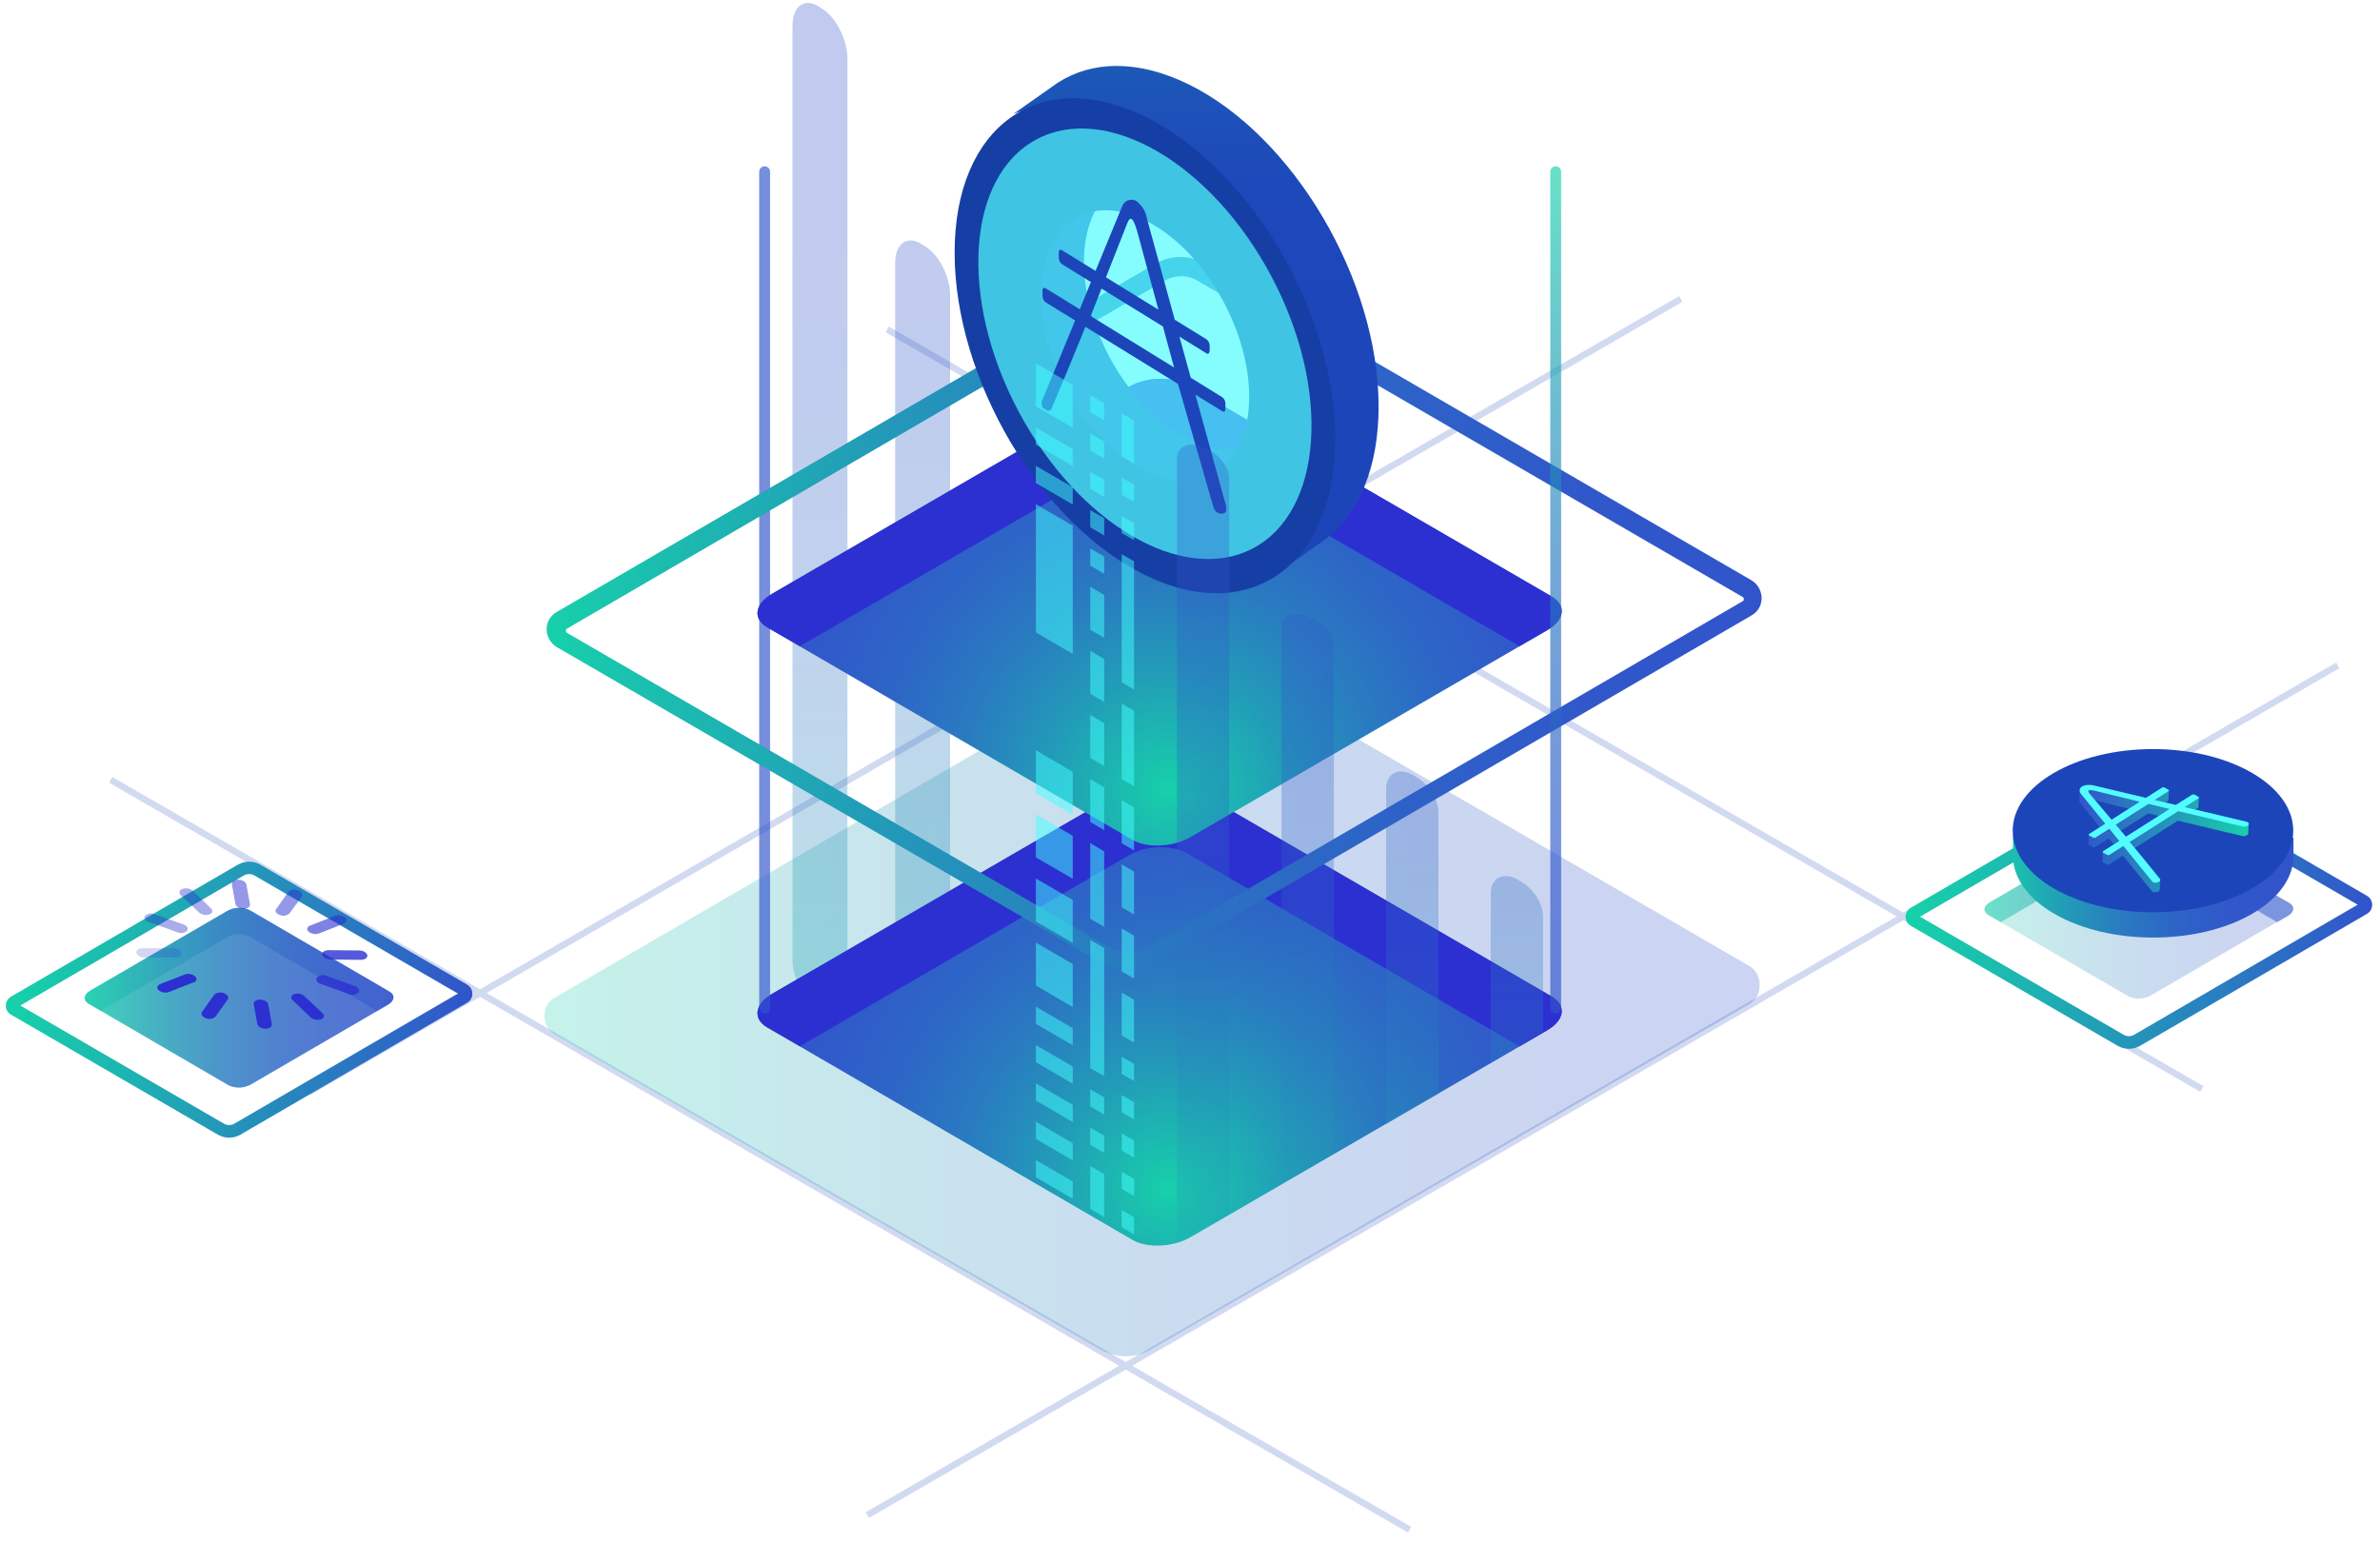 <?xml version="1.0" encoding="UTF-8"?>
<svg width="182px" height="118px" viewBox="0 0 182 118" version="1.1" xmlns="http://www.w3.org/2000/svg" xmlns:xlink="http://www.w3.org/1999/xlink">
    <!-- Generator: Sketch 60 (88103) - https://sketch.com -->
    <title>Advanced level</title>
    <desc>Created with Sketch.</desc>
    <defs>
        <linearGradient x1="99.941%" y1="120.567%" x2="99.941%" y2="21.271%" id="linearGradient-1">
            <stop stop-color="#17D1AA" offset="0%"></stop>
            <stop stop-color="#1AC2AE" offset="7%"></stop>
            <stop stop-color="#229BB8" offset="27%"></stop>
            <stop stop-color="#297CC0" offset="46%"></stop>
            <stop stop-color="#2D66C6" offset="65%"></stop>
            <stop stop-color="#3059CA" offset="83%"></stop>
            <stop stop-color="#3154CB" offset="100%"></stop>
        </linearGradient>
        <linearGradient x1="0%" y1="49.996%" x2="99.969%" y2="49.996%" id="linearGradient-2">
            <stop stop-color="#17D1AA" offset="0%"></stop>
            <stop stop-color="#1AC2AE" offset="7%"></stop>
            <stop stop-color="#229BB8" offset="27%"></stop>
            <stop stop-color="#297CC0" offset="46%"></stop>
            <stop stop-color="#2D66C6" offset="65%"></stop>
            <stop stop-color="#3059CA" offset="83%"></stop>
            <stop stop-color="#3154CB" offset="100%"></stop>
        </linearGradient>
        <radialGradient cx="51.166%" cy="87.462%" fx="51.166%" fy="87.462%" r="94.498%" gradientTransform="translate(0.512,0.875),scale(0.58,1),translate(-0.512,-0.875)" id="radialGradient-3">
            <stop stop-color="#17D1AA" offset="0%"></stop>
            <stop stop-color="#1AC2AE" offset="7%"></stop>
            <stop stop-color="#229BB8" offset="27%"></stop>
            <stop stop-color="#297CC0" offset="46%"></stop>
            <stop stop-color="#2D66C6" offset="65%"></stop>
            <stop stop-color="#3059CA" offset="83%"></stop>
            <stop stop-color="#3154CB" offset="100%"></stop>
        </radialGradient>
        <linearGradient x1="50%" y1="2006.94%" x2="50%" y2="2106.947%" id="linearGradient-4">
            <stop stop-color="#3154CB" offset="0%"></stop>
            <stop stop-color="#3059CA" offset="17%"></stop>
            <stop stop-color="#2D66C6" offset="35%"></stop>
            <stop stop-color="#297CC0" offset="54%"></stop>
            <stop stop-color="#229BB8" offset="73%"></stop>
            <stop stop-color="#1AC2AE" offset="93%"></stop>
            <stop stop-color="#17D1AA" offset="100%"></stop>
        </linearGradient>
        <radialGradient cx="51.17%" cy="87.477%" fx="51.17%" fy="87.477%" r="94.494%" gradientTransform="translate(0.512,0.875),scale(0.58,1),translate(-0.512,-0.875)" id="radialGradient-5">
            <stop stop-color="#17D1AA" offset="0%"></stop>
            <stop stop-color="#1AC2AE" offset="7%"></stop>
            <stop stop-color="#229BB8" offset="27%"></stop>
            <stop stop-color="#297CC0" offset="46%"></stop>
            <stop stop-color="#2D66C6" offset="65%"></stop>
            <stop stop-color="#3059CA" offset="83%"></stop>
            <stop stop-color="#3154CB" offset="100%"></stop>
        </radialGradient>
        <linearGradient x1="0%" y1="49.983%" x2="100%" y2="49.983%" id="linearGradient-6">
            <stop stop-color="#17D1AA" offset="0%"></stop>
            <stop stop-color="#1AC2AE" offset="7%"></stop>
            <stop stop-color="#229BB8" offset="27%"></stop>
            <stop stop-color="#297CC0" offset="46%"></stop>
            <stop stop-color="#2D66C6" offset="65%"></stop>
            <stop stop-color="#3059CA" offset="83%"></stop>
            <stop stop-color="#3154CB" offset="100%"></stop>
        </linearGradient>
        <linearGradient x1="50%" y1="100%" x2="50%" y2="-0.007%" id="linearGradient-7">
            <stop stop-color="#3154CB" offset="0%"></stop>
            <stop stop-color="#3059CA" offset="17%"></stop>
            <stop stop-color="#2D66C6" offset="35%"></stop>
            <stop stop-color="#297CC0" offset="54%"></stop>
            <stop stop-color="#229BB8" offset="73%"></stop>
            <stop stop-color="#1AC2AE" offset="93%"></stop>
            <stop stop-color="#17D1AA" offset="100%"></stop>
        </linearGradient>
        <linearGradient x1="0.686%" y1="46.964%" x2="99.316%" y2="53.008%" id="linearGradient-8">
            <stop stop-color="#17D1AA" offset="0%"></stop>
            <stop stop-color="#1CB9B0" offset="23%"></stop>
            <stop stop-color="#297DC0" offset="70%"></stop>
            <stop stop-color="#3154CB" offset="100%"></stop>
        </linearGradient>
        <linearGradient x1="-0.011%" y1="49.997%" x2="100.011%" y2="49.997%" id="linearGradient-9">
            <stop stop-color="#17D1AA" offset="0%"></stop>
            <stop stop-color="#1AC2AE" offset="7%"></stop>
            <stop stop-color="#229BB8" offset="27%"></stop>
            <stop stop-color="#297CC0" offset="46%"></stop>
            <stop stop-color="#2D66C6" offset="65%"></stop>
            <stop stop-color="#3059CA" offset="83%"></stop>
            <stop stop-color="#3154CB" offset="100%"></stop>
        </linearGradient>
        <linearGradient x1="-0.011%" y1="50.001%" x2="100.09%" y2="50.001%" id="linearGradient-10">
            <stop stop-color="#17D1AA" offset="0%"></stop>
            <stop stop-color="#1AC2AE" offset="7%"></stop>
            <stop stop-color="#229BB8" offset="27%"></stop>
            <stop stop-color="#297CC0" offset="46%"></stop>
            <stop stop-color="#2D66C6" offset="65%"></stop>
            <stop stop-color="#3059CA" offset="83%"></stop>
            <stop stop-color="#3154CB" offset="100%"></stop>
        </linearGradient>
        <linearGradient x1="0.684%" y1="46.964%" x2="99.316%" y2="53.008%" id="linearGradient-11">
            <stop stop-color="#17D1AA" offset="0%"></stop>
            <stop stop-color="#1CB9B0" offset="23%"></stop>
            <stop stop-color="#297DC0" offset="70%"></stop>
            <stop stop-color="#3154CB" offset="100%"></stop>
        </linearGradient>
        <linearGradient x1="0.006%" y1="49.964%" x2="99.994%" y2="49.964%" id="linearGradient-12">
            <stop stop-color="#17D1AA" offset="0%"></stop>
            <stop stop-color="#1AC2AE" offset="7%"></stop>
            <stop stop-color="#229BB8" offset="27%"></stop>
            <stop stop-color="#297CC0" offset="46%"></stop>
            <stop stop-color="#2D66C6" offset="65%"></stop>
            <stop stop-color="#3059CA" offset="83%"></stop>
            <stop stop-color="#3154CB" offset="100%"></stop>
        </linearGradient>
        <linearGradient x1="0.006%" y1="49.734%" x2="99.994%" y2="49.734%" id="linearGradient-13">
            <stop stop-color="#17D1AA" offset="0%"></stop>
            <stop stop-color="#1AC2AE" offset="7%"></stop>
            <stop stop-color="#229BB8" offset="27%"></stop>
            <stop stop-color="#297CC0" offset="46%"></stop>
            <stop stop-color="#2D66C6" offset="65%"></stop>
            <stop stop-color="#3059CA" offset="83%"></stop>
            <stop stop-color="#3154CB" offset="100%"></stop>
        </linearGradient>
        <linearGradient x1="-7.638%" y1="49.912%" x2="91.373%" y2="49.912%" id="linearGradient-14">
            <stop stop-color="#17D1AA" offset="0%"></stop>
            <stop stop-color="#1AC2AE" offset="7%"></stop>
            <stop stop-color="#229BB8" offset="27%"></stop>
            <stop stop-color="#297CC0" offset="46%"></stop>
            <stop stop-color="#2D66C6" offset="65%"></stop>
            <stop stop-color="#3059CA" offset="83%"></stop>
            <stop stop-color="#3154CB" offset="100%"></stop>
        </linearGradient>
        <linearGradient x1="-0.003%" y1="50.002%" x2="100.001%" y2="50.002%" id="linearGradient-15">
            <stop stop-color="#3154CA" offset="0%"></stop>
            <stop stop-color="#17D1AA" offset="100%"></stop>
        </linearGradient>
        <linearGradient x1="49.992%" y1="78.243%" x2="49.992%" y2="-34.808%" id="linearGradient-16">
            <stop stop-color="#1D45BA" offset="0%"></stop>
            <stop stop-color="#1D47BA" offset="42%"></stop>
            <stop stop-color="#1D4EB9" offset="57%"></stop>
            <stop stop-color="#1C59B8" offset="68%"></stop>
            <stop stop-color="#1B6AB6" offset="77%"></stop>
            <stop stop-color="#1A80B3" offset="84%"></stop>
            <stop stop-color="#199CB0" offset="91%"></stop>
            <stop stop-color="#18BBAD" offset="97%"></stop>
            <stop stop-color="#17D1AA" offset="100%"></stop>
        </linearGradient>
        <linearGradient x1="106.683%" y1="117.458%" x2="106.683%" y2="18.518%" id="linearGradient-17">
            <stop stop-color="#17D1AA" offset="0%"></stop>
            <stop stop-color="#1AC2AE" offset="7%"></stop>
            <stop stop-color="#229BB8" offset="27%"></stop>
            <stop stop-color="#297CC0" offset="46%"></stop>
            <stop stop-color="#2D66C6" offset="65%"></stop>
            <stop stop-color="#3059CA" offset="83%"></stop>
            <stop stop-color="#3154CB" offset="100%"></stop>
        </linearGradient>
    </defs>
    <g id="Advanced-level" stroke="none" stroke-width="1" fill="none" fill-rule="evenodd">
        <g>
            <g id="grid" opacity="0.2" transform="translate(8.308, 22.498)" stroke="#1D45BA" stroke-width="0.5">
                <path d="M58.015,93.376 L170.46,28.39 M15.3,61.025 L120.217,0.368 M59.538,2.695 L160.071,60.787 M0.152,37.141 L99.485,94.493" id="Combined-Shape"></path>
            </g>
            <path d="M60.605,1.946 C60.605,0.503 61.482,-0.149 62.543,0.456 L62.543,0.456 L62.82,0.642 C63.882,1.247 64.758,2.923 64.805,4.422 L64.805,4.422 L64.805,75.869 C64.805,77.317 62.543,77.172 62.543,77.172 C61.482,76.521 60.605,74.845 60.605,73.402 L60.605,73.402 Z M68.455,20.104 C68.455,18.661 69.332,18.01 70.394,18.615 L70.394,18.615 L70.671,18.801 C71.778,19.406 72.655,21.128 72.655,22.576 L72.655,22.576 L72.655,71.261 C72.655,72.704 70.394,72.564 70.394,72.564 C69.332,71.913 68.455,71.633 68.455,70.19 L68.455,70.19 Z" id="Combined-Shape" fill="url(#linearGradient-1)" fill-rule="nonzero" opacity="0.3"></path>
            <g id="1" transform="translate(40.926, 48.468)" fill-rule="nonzero">
                <path d="M45.169,55.257 C44.454,55.252 43.753,55.06 43.134,54.698 L1.457,30.628 C0.983,30.306 0.7,29.766 0.7,29.19 C0.692,28.627 0.994,28.107 1.485,27.84 L47.177,1.256 C48.413,0.511 49.956,0.511 51.192,1.256 L92.846,25.415 C93.322,25.697 93.619,26.208 93.631,26.765 C93.68,27.355 93.417,27.928 92.938,28.273 L47.154,54.698 C46.556,55.066 45.869,55.259 45.169,55.257 Z" id="Path" fill="url(#linearGradient-2)" opacity="0.25"></path>
                <path d="M45.695,46.371 L17.772,30.125 C16.632,29.483 16.771,28.338 18.091,27.556 L45.382,11.734 C46.706,10.952 48.668,10.906 49.808,11.548 L77.731,27.747 C78.871,28.389 78.737,29.539 77.412,30.321 L50.126,46.147 C48.802,46.92 46.794,47.013 45.695,46.371 Z" id="Path" fill="url(#radialGradient-3)"></path>
                <path d="M17.772,30.125 L20.237,31.55 L45.382,16.957 C46.706,16.175 48.668,16.128 49.808,16.771 L75.266,31.55 L77.412,30.312 C78.737,29.53 78.871,28.45 77.731,27.737 L49.808,11.539 C48.668,10.896 46.706,10.943 45.382,11.725 L18.095,27.551 C16.766,28.338 16.632,29.483 17.772,30.125 Z" id="Path" fill="#2C30D1"></path>
            </g>
            <path d="M58.472,77.514 L58.472,77.514 C58.243,77.514 58.057,77.326 58.057,77.095 L58.057,13.137 C58.057,12.906 58.243,12.719 58.472,12.719 L58.472,12.719 C58.582,12.719 58.688,12.763 58.766,12.841 C58.844,12.92 58.888,13.026 58.888,13.137 L58.888,77.095 C58.888,77.206 58.844,77.313 58.766,77.391 C58.688,77.47 58.582,77.514 58.472,77.514 L58.472,77.514 Z" id="Path" fill="url(#linearGradient-4)" fill-rule="nonzero" opacity="0.66"></path>
            <g id="2" transform="translate(41.801, 19.654)" fill-rule="nonzero">
                <path d="M44.82,44.589 L16.897,28.344 C15.757,27.701 15.896,26.556 17.216,25.774 L44.502,9.948 C45.826,9.166 47.788,9.124 48.928,9.766 L76.851,25.965 C77.991,26.607 77.857,27.752 76.533,28.534 L49.246,44.361 C47.926,45.138 45.919,45.231 44.82,44.589 Z" id="Path" fill="url(#radialGradient-5)"></path>
                <path d="M16.897,28.344 L19.362,29.768 L44.506,15.175 C45.831,14.393 47.793,14.347 48.933,14.989 L74.391,29.768 L76.537,28.53 C77.862,27.748 77.996,26.668 76.856,25.96 L48.933,9.762 C47.793,9.119 45.831,9.161 44.506,9.943 L17.22,25.769 C15.891,26.556 15.757,27.701 16.897,28.344 Z" id="Path" fill="#2C30D1"></path>
                <path d="M44.47,54.546 C43.756,54.542 43.056,54.349 42.439,53.987 L0.785,29.842 C0.309,29.56 0.012,29.049 0,28.493 C-0.008,27.93 0.294,27.41 0.785,27.143 L46.477,0.559 C47.714,-0.186 49.256,-0.186 50.493,0.559 L92.128,24.722 C92.604,25.004 92.901,25.515 92.913,26.072 C92.921,26.634 92.619,27.155 92.128,27.422 L46.436,54.001 C45.842,54.359 45.162,54.548 44.47,54.546 Z M48.49,1.481 C48.033,1.483 47.586,1.611 47.197,1.853 L1.523,28.446 C1.477,28.493 1.477,28.493 1.477,28.586 C1.471,28.637 1.488,28.688 1.523,28.725 L43.177,52.884 L43.177,52.884 C43.993,53.349 44.992,53.349 45.808,52.884 L91.5,26.305 C91.546,26.258 91.546,26.258 91.546,26.165 C91.553,26.114 91.536,26.063 91.5,26.026 L49.828,1.848 C49.429,1.591 48.963,1.461 48.49,1.476 L48.49,1.481 Z" id="Shape" fill="url(#linearGradient-6)"></path>
            </g>
            <path d="M118.966,77.514 L118.966,77.514 C118.737,77.514 118.551,77.326 118.551,77.095 L118.551,13.137 C118.551,12.906 118.737,12.719 118.966,12.719 L118.966,12.719 C119.196,12.719 119.382,12.906 119.382,13.137 L119.382,77.095 C119.382,77.326 119.196,77.514 118.966,77.514 L118.966,77.514 Z" id="Path" fill="url(#linearGradient-7)" fill-rule="nonzero" opacity="0.66"></path>
            <g id="3" transform="translate(0.443, 65.899)">
                <path d="M35.271,9.399 L19.468,0.234 C18.934,-0.078 18.275,-0.078 17.742,0.234 L0.415,10.316 C0.16,10.454 2.98427949e-12,10.722 2.98427949e-12,11.015 C2.98427949e-12,11.307 0.16,11.575 0.415,11.713 L16.214,20.878 C16.75,21.188 17.409,21.188 17.945,20.878 L35.271,10.796 C35.524,10.656 35.681,10.388 35.681,10.098 C35.681,9.807 35.524,9.539 35.271,9.399 L35.271,9.399 Z M34.574,10.088 L17.474,20.04 C17.229,20.18 16.93,20.18 16.685,20.04 L1.112,11.005 L18.212,1.053 C18.457,0.914 18.757,0.914 19.002,1.053 L34.574,10.088 Z" id="Shape" fill="url(#linearGradient-8)" fill-rule="nonzero"></path>
                <path d="M17.058,17.112 L6.332,10.861 C5.898,10.61 5.954,10.167 6.452,9.874 L16.934,3.776 C17.455,3.482 18.083,3.454 18.628,3.702 L29.354,9.944 C29.788,10.2 29.732,10.642 29.234,10.931 L18.752,17.033 C18.231,17.327 17.604,17.356 17.058,17.112 Z" id="Path" fill="url(#linearGradient-9)" fill-rule="nonzero" opacity="0.66"></path>
                <path d="M17.058,17.112 L6.332,10.861 C5.898,10.61 5.954,10.167 6.452,9.874 L16.934,3.776 C17.455,3.482 18.083,3.454 18.628,3.702 L29.354,9.944 C29.788,10.2 29.732,10.642 29.234,10.931 L18.752,17.033 C18.231,17.327 17.604,17.356 17.058,17.112 Z" id="Path" fill="url(#linearGradient-9)" fill-rule="nonzero" opacity="0.5"></path>
                <path d="M6.332,10.861 L7.255,11.41 L16.915,5.787 C17.435,5.488 18.067,5.462 18.609,5.717 L28.394,11.41 L29.215,10.945 C29.714,10.656 29.769,10.214 29.335,9.958 L18.628,3.702 C18.083,3.454 17.455,3.482 16.934,3.776 L6.452,9.874 C5.954,10.167 5.898,10.596 6.332,10.861 Z" id="Path" fill="url(#linearGradient-10)" fill-rule="nonzero" opacity="0.5"></path>
                <path d="M13.505,2.087 C13.255,2.184 13.205,2.403 13.389,2.575 L14.788,3.897 C15.007,4.075 15.301,4.127 15.568,4.037 C15.817,3.939 15.868,3.72 15.683,3.571 L14.285,2.217 C14.063,2.043 13.77,1.994 13.505,2.087 Z" id="Path" fill="#2C30D1" opacity="0.4"></path>
                <path d="M22.052,10.13 C21.808,10.223 21.757,10.442 21.937,10.596 L23.322,11.918 C23.542,12.097 23.838,12.15 24.106,12.057 C24.351,11.959 24.402,11.741 24.222,11.592 L22.814,10.27 C22.599,10.098 22.313,10.046 22.052,10.13 Z" id="Path" fill="#2C30D1"></path>
                <path d="M25.158,4.153 L23.271,4.889 C23.026,4.987 22.975,5.205 23.16,5.354 C23.379,5.532 23.673,5.584 23.94,5.494 L25.828,4.754 C26.077,4.661 26.128,4.437 25.943,4.265 C25.718,4.095 25.422,4.052 25.158,4.153 L25.158,4.153 Z" id="Path" fill="#2C30D1" opacity="0.6"></path>
                <path d="M14.474,8.766 C14.253,8.588 13.956,8.537 13.689,8.631 L11.802,9.367 C11.557,9.464 11.506,9.683 11.691,9.832 C11.91,10.01 12.204,10.062 12.471,9.972 L14.358,9.232 C14.608,9.162 14.658,8.938 14.474,8.766 Z" id="Path" fill="#2C30D1"></path>
                <path d="M20.958,4.079 C21.205,4.188 21.493,4.141 21.692,3.958 L22.634,2.682 C22.754,2.51 22.634,2.291 22.343,2.189 C22.094,2.079 21.804,2.128 21.605,2.315 L20.682,3.613 C20.543,3.762 20.677,3.986 20.958,4.079 Z" id="Path" fill="#2C30D1" opacity="0.5"></path>
                <path d="M16.675,10.06 C16.427,9.951 16.138,9.999 15.937,10.181 L15.014,11.48 C14.889,11.652 15.014,11.871 15.305,11.973 C15.551,12.083 15.839,12.035 16.038,11.852 L16.962,10.554 C17.095,10.381 16.957,10.163 16.675,10.06 Z" id="Path" fill="#2C30D1"></path>
                <path d="M18.185,3.613 C18.489,3.613 18.711,3.455 18.674,3.26 L18.397,1.747 C18.365,1.551 18.083,1.384 17.778,1.384 C17.474,1.384 17.252,1.537 17.289,1.737 L17.562,3.25 C17.598,3.427 17.88,3.613 18.185,3.613 Z" id="Path" fill="#2C30D1" opacity="0.5"></path>
                <path d="M19.449,10.549 C19.145,10.549 18.923,10.707 18.96,10.903 L19.232,12.416 C19.269,12.616 19.546,12.779 19.855,12.779 C20.165,12.779 20.382,12.625 20.345,12.425 L20.068,10.912 C20.035,10.717 19.754,10.554 19.449,10.549 Z" id="Path" fill="#2C30D1"></path>
                <path d="M11.386,4.023 C11.139,3.912 10.85,3.962 10.652,4.149 C10.528,4.316 10.652,4.54 10.943,4.614 L13.108,5.392 C13.357,5.519 13.658,5.478 13.865,5.289 C13.985,5.122 13.865,4.898 13.574,4.796 L11.386,4.023 Z" id="Path" fill="#2C30D1" opacity="0.4"></path>
                <path d="M24.526,8.734 C24.278,8.628 23.992,8.677 23.792,8.859 C23.668,9.032 23.792,9.25 24.083,9.353 L26.248,10.13 C26.495,10.239 26.782,10.192 26.982,10.009 C27.102,9.837 26.982,9.618 26.686,9.516 L24.526,8.734 Z" id="Path" fill="#2C30D1" opacity="0.8"></path>
                <path d="M10.606,7.337 L12.946,7.337 C13.251,7.337 13.472,7.184 13.435,6.983 C13.398,6.783 13.122,6.625 12.817,6.62 L10.477,6.62 C10.172,6.62 9.951,6.779 9.988,6.974 C10.025,7.17 10.302,7.337 10.606,7.337 Z" id="Path" fill="#2C30D1" opacity="0.2"></path>
                <path d="M27.023,6.793 L24.683,6.769 C24.378,6.769 24.162,6.923 24.194,7.123 C24.226,7.323 24.512,7.486 24.817,7.486 L27.157,7.509 C27.462,7.509 27.683,7.351 27.646,7.156 C27.609,6.96 27.328,6.793 27.023,6.793 Z" id="Path" fill="#2C30D1" opacity="0.8"></path>
            </g>
            <g id="4" transform="translate(145.722, 57.289)">
                <path d="M35.266,11.213 L19.467,2.048 C18.932,1.736 18.272,1.736 17.736,2.048 L0.41,12.13 C0.157,12.27 0,12.538 0,12.829 C0,13.12 0.157,13.387 0.41,13.527 L16.213,22.692 C16.748,23.002 17.405,23.002 17.94,22.692 L35.27,12.61 C35.523,12.47 35.681,12.203 35.681,11.912 C35.681,11.621 35.523,11.353 35.27,11.213 L35.266,11.213 Z M34.569,11.902 L17.469,21.854 C17.224,21.994 16.924,21.994 16.68,21.854 L1.107,12.819 L18.207,2.867 C18.452,2.728 18.752,2.728 18.996,2.867 L34.569,11.902 Z" id="Shape" fill="url(#linearGradient-11)" fill-rule="nonzero"></path>
                <path d="M17.053,18.917 L6.327,12.689 C5.893,12.438 5.949,11.996 6.452,11.702 L16.933,5.604 C17.454,5.31 18.083,5.283 18.627,5.53 L29.353,11.758 C29.787,12.014 29.732,12.452 29.229,12.745 L18.747,18.847 C18.225,19.138 17.597,19.164 17.053,18.917 L17.053,18.917 Z" id="Path" fill="url(#linearGradient-12)" fill-rule="nonzero" opacity="0.25"></path>
                <path d="M6.327,12.689 L7.273,13.238 L16.933,7.615 C17.454,7.321 18.083,7.293 18.627,7.541 L28.407,13.238 L29.229,12.773 C29.732,12.48 29.787,12.042 29.353,11.786 L18.627,5.544 C18.083,5.296 17.454,5.324 16.933,5.618 L6.452,11.716 C5.949,11.982 5.893,12.424 6.327,12.689 Z" id="Path" fill="url(#linearGradient-13)" fill-rule="nonzero" opacity="0.5"></path>
                <path d="M29.663,6.777 L29.4,6.777 C28.966,5.665 28.015,4.608 26.52,3.742 C22.333,1.308 15.54,1.308 11.353,3.742 C10.146,4.371 9.165,5.368 8.552,6.591 L8.215,6.591 L8.215,7.988 C8.132,9.649 9.18,11.321 11.353,12.587 C15.54,15.026 22.333,15.026 26.52,12.587 C28.615,11.367 29.663,9.77 29.663,8.174 L29.663,8.174 L29.663,6.777 Z" id="Path" fill="url(#linearGradient-14)" fill-rule="nonzero"></path>
                <ellipse id="Oval" fill="#1D45BA" fill-rule="nonzero" cx="18.918" cy="6.242" rx="10.726" ry="6.242"></ellipse>
                <path d="M14.028,2.74 C13.825,2.742 13.62,2.784 13.474,2.876 L13.474,2.876 C13.366,2.946 13.318,3.04 13.313,3.14 L13.313,3.14 C13.312,3.145 13.312,3.15 13.312,3.154 L13.312,3.154 C13.311,3.159 13.311,3.164 13.311,3.168 L13.311,3.168 C13.311,3.173 13.311,3.178 13.311,3.183 L13.311,3.183 C13.31,3.187 13.31,3.192 13.31,3.197 L13.31,3.197 C13.309,3.202 13.309,3.207 13.309,3.211 L13.309,3.211 C13.309,3.216 13.309,3.221 13.309,3.226 L13.309,3.226 C13.309,3.231 13.309,3.235 13.309,3.24 L13.309,3.24 C13.308,3.245 13.308,3.25 13.307,3.254 L13.307,3.254 C13.307,3.259 13.307,3.264 13.307,3.269 L13.307,3.269 C13.306,3.273 13.306,3.279 13.306,3.283 L13.306,3.283 C13.306,3.288 13.306,3.292 13.305,3.297 L13.305,3.297 C13.305,3.302 13.305,3.307 13.305,3.312 L13.305,3.312 C13.304,3.316 13.304,3.321 13.304,3.326 L13.304,3.326 C13.303,3.331 13.303,3.336 13.303,3.34 L13.303,3.34 C13.303,3.345 13.303,3.35 13.303,3.355 L13.303,3.355 C13.302,3.36 13.302,3.364 13.302,3.369 L13.302,3.369 C13.301,3.374 13.301,3.379 13.301,3.383 L13.301,3.383 C13.301,3.388 13.301,3.393 13.3,3.398 L13.3,3.398 C13.3,3.402 13.3,3.407 13.3,3.412 L13.3,3.412 C13.299,3.417 13.299,3.421 13.299,3.426 L13.299,3.426 C13.299,3.431 13.299,3.436 13.299,3.441 L13.299,3.441 C13.298,3.445 13.298,3.45 13.298,3.455 L13.298,3.455 C13.298,3.46 13.298,3.464 13.297,3.469 L13.297,3.469 L13.297,3.484 C13.296,3.488 13.296,3.493 13.296,3.498 L13.296,3.498 C13.295,3.503 13.295,3.508 13.295,3.512 L13.295,3.512 C13.295,3.517 13.295,3.521 13.295,3.527 L13.295,3.527 C13.294,3.531 13.294,3.536 13.294,3.541 L13.294,3.541 C13.294,3.546 13.294,3.55 13.294,3.555 L13.294,3.555 C13.293,3.56 13.293,3.565 13.293,3.569 L13.293,3.569 C13.292,3.574 13.292,3.579 13.292,3.584 L13.292,3.584 C13.292,3.589 13.292,3.593 13.292,3.598 L13.292,3.598 C13.291,3.603 13.291,3.607 13.291,3.612 L13.291,3.612 C13.29,3.617 13.29,3.622 13.29,3.626 L13.29,3.626 C13.29,3.631 13.29,3.636 13.289,3.64 L13.289,3.64 C13.289,3.646 13.289,3.65 13.289,3.655 L13.289,3.655 C13.288,3.66 13.288,3.665 13.288,3.669 L13.288,3.669 C13.288,3.674 13.288,3.679 13.287,3.683 L13.287,3.683 C13.287,3.689 13.287,3.693 13.287,3.698 L13.287,3.698 C13.286,3.703 13.286,3.708 13.286,3.712 L13.286,3.712 C13.286,3.717 13.286,3.722 13.285,3.727 L13.285,3.727 C13.285,3.731 13.285,3.736 13.285,3.741 L13.285,3.741 C13.285,3.746 13.285,3.751 13.284,3.755 L13.284,3.755 C13.284,3.76 13.284,3.765 13.283,3.769 L13.283,3.769 C13.283,3.774 13.283,3.779 13.283,3.784 L13.283,3.784 C13.282,3.789 13.282,3.794 13.282,3.798 L13.282,3.798 C13.282,3.803 13.282,3.808 13.281,3.812 L13.281,3.812 C13.281,3.818 13.281,3.822 13.281,3.827 L13.281,3.827 C13.281,3.832 13.281,3.837 13.28,3.841 L13.28,3.841 L13.28,3.855 C13.27,3.954 13.305,4.059 13.373,4.152 L13.373,4.152 L14.855,5.974 L14.037,6.493 C14.009,6.511 14.001,6.534 14.008,6.558 L14.008,6.558 C14.007,6.563 14.005,6.567 14.007,6.573 L14.007,6.573 C14.007,6.578 14.005,6.582 14.006,6.587 L14.006,6.587 C14.006,6.592 14.004,6.596 14.005,6.601 L14.005,6.601 C14.005,6.606 14.003,6.61 14.005,6.615 L14.005,6.615 C14.004,6.62 14.003,6.625 14.004,6.63 L14.004,6.63 C14.004,6.635 14.002,6.639 14.003,6.644 L14.003,6.644 C14.003,6.649 14.001,6.653 14.003,6.658 L14.003,6.658 C14.002,6.663 14.001,6.668 14.002,6.673 L14.002,6.673 C14.002,6.678 14,6.682 14.001,6.687 L14.001,6.687 C14.001,6.692 13.999,6.696 14.001,6.702 L14.001,6.702 C14,6.706 13.999,6.711 14,6.716 L14,6.716 C14,6.721 13.998,6.725 13.999,6.73 L13.999,6.73 C13.999,6.735 13.997,6.739 13.999,6.744 L13.999,6.744 C13.998,6.75 13.997,6.754 13.998,6.759 L13.998,6.759 C13.998,6.764 13.996,6.768 13.997,6.773 L13.997,6.773 C13.997,6.778 13.996,6.782 13.997,6.787 L13.997,6.787 C13.997,6.792 13.995,6.797 13.996,6.802 L13.996,6.802 C13.996,6.807 13.994,6.811 13.996,6.816 L13.996,6.816 C13.995,6.821 13.994,6.825 13.995,6.83 L13.995,6.83 C13.995,6.835 13.992,6.839 13.994,6.844 L13.994,6.844 C13.994,6.85 13.991,6.854 13.993,6.859 L13.993,6.859 C13.992,6.864 13.991,6.868 13.992,6.873 L13.992,6.873 C13.992,6.878 13.991,6.883 13.991,6.887 L13.991,6.887 C13.991,6.892 13.99,6.897 13.991,6.901 L13.991,6.901 C13.991,6.907 13.99,6.911 13.991,6.916 L13.991,6.916 C13.991,6.921 13.989,6.925 13.99,6.93 L13.99,6.93 C13.99,6.935 13.988,6.94 13.99,6.944 L13.99,6.944 C13.989,6.95 13.987,6.953 13.989,6.959 L13.989,6.959 C13.989,6.964 13.987,6.968 13.988,6.973 L13.988,6.973 C13.987,6.979 13.986,6.982 13.987,6.987 L13.987,6.987 C13.987,6.992 13.986,6.996 13.987,7.002 L13.987,7.002 C13.987,7.007 13.985,7.011 13.986,7.016 L13.986,7.016 C13.986,7.021 13.984,7.025 13.986,7.03 L13.986,7.03 C13.985,7.036 13.984,7.039 13.985,7.045 L13.985,7.045 C13.985,7.05 13.983,7.054 13.984,7.059 L13.984,7.059 C13.984,7.064 13.982,7.068 13.984,7.073 L13.984,7.073 C13.983,7.079 13.982,7.082 13.983,7.088 L13.983,7.088 C13.983,7.093 13.981,7.097 13.982,7.102 L13.982,7.102 C13.982,7.107 13.98,7.111 13.982,7.116 L13.982,7.116 C13.981,7.121 13.979,7.125 13.981,7.131 L13.981,7.131 C13.981,7.136 13.978,7.14 13.98,7.145 L13.98,7.145 C13.979,7.15 13.978,7.154 13.979,7.159 L13.979,7.159 C13.979,7.164 13.978,7.168 13.978,7.174 L13.978,7.174 C13.978,7.179 13.976,7.183 13.978,7.188 L13.978,7.188 C13.978,7.193 13.976,7.197 13.978,7.202 L13.978,7.202 C13.977,7.208 13.975,7.211 13.976,7.217 L13.976,7.217 C13.976,7.221 13.974,7.226 13.976,7.231 L13.976,7.231 C13.975,7.236 13.974,7.24 13.975,7.245 L13.975,7.245 C13.975,7.25 13.973,7.254 13.974,7.26 L13.974,7.26 C13.974,7.265 13.973,7.269 13.974,7.274 L13.974,7.274 C13.973,7.298 13.985,7.324 14.02,7.343 L14.02,7.343 L14.29,7.493 C14.35,7.527 14.441,7.528 14.493,7.495 L14.493,7.495 L15.547,6.825 L15.926,7.292 L15.104,7.813 C15.077,7.831 15.069,7.855 15.076,7.879 L15.076,7.879 C15.075,7.883 15.073,7.888 15.074,7.893 L15.074,7.893 C15.074,7.898 15.073,7.902 15.074,7.907 L15.074,7.907 C15.073,7.912 15.072,7.916 15.073,7.921 L15.073,7.921 C15.073,7.927 15.071,7.931 15.073,7.936 L15.073,7.936 C15.073,7.941 15.07,7.945 15.072,7.95 L15.072,7.95 C15.071,7.955 15.07,7.959 15.071,7.964 L15.071,7.964 C15.071,7.969 15.069,7.973 15.07,7.979 L15.07,7.979 C15.07,7.984 15.068,7.988 15.07,7.993 L15.07,7.993 C15.069,7.998 15.068,8.002 15.069,8.008 L15.069,8.008 C15.068,8.012 15.067,8.016 15.068,8.022 L15.068,8.022 C15.068,8.027 15.066,8.031 15.068,8.036 L15.068,8.036 C15.067,8.041 15.066,8.045 15.067,8.051 L15.067,8.051 C15.067,8.056 15.065,8.059 15.066,8.064 L15.066,8.064 C15.066,8.07 15.064,8.074 15.066,8.079 L15.066,8.079 C15.065,8.084 15.064,8.088 15.065,8.093 L15.065,8.093 C15.065,8.098 15.064,8.102 15.064,8.108 L15.064,8.108 C15.064,8.112 15.062,8.117 15.064,8.122 L15.064,8.122 C15.064,8.127 15.062,8.131 15.064,8.136 L15.064,8.136 C15.063,8.141 15.061,8.145 15.062,8.151 L15.062,8.151 C15.062,8.156 15.06,8.16 15.062,8.165 L15.062,8.165 C15.061,8.17 15.06,8.174 15.061,8.179 L15.061,8.179 C15.061,8.184 15.059,8.188 15.06,8.193 L15.06,8.193 C15.06,8.198 15.058,8.203 15.06,8.208 L15.06,8.208 C15.059,8.213 15.058,8.217 15.059,8.222 L15.059,8.222 C15.059,8.227 15.057,8.231 15.058,8.237 L15.058,8.237 C15.058,8.241 15.056,8.246 15.058,8.251 L15.058,8.251 C15.058,8.256 15.056,8.26 15.057,8.265 L15.057,8.265 C15.057,8.27 15.055,8.274 15.056,8.28 L15.056,8.28 C15.056,8.285 15.054,8.289 15.056,8.294 L15.056,8.294 C15.055,8.299 15.054,8.303 15.055,8.308 L15.055,8.308 C15.055,8.313 15.053,8.317 15.054,8.322 L15.054,8.322 C15.054,8.327 15.053,8.332 15.054,8.337 L15.054,8.337 C15.054,8.342 15.052,8.346 15.053,8.35 L15.053,8.35 C15.053,8.356 15.051,8.36 15.053,8.365 L15.053,8.365 C15.052,8.37 15.05,8.374 15.052,8.379 L15.052,8.379 C15.052,8.385 15.05,8.389 15.051,8.393 L15.051,8.393 C15.051,8.399 15.049,8.402 15.05,8.408 L15.05,8.408 C15.05,8.413 15.049,8.417 15.05,8.422 L15.05,8.422 C15.049,8.427 15.048,8.431 15.049,8.437 L15.049,8.437 C15.049,8.442 15.047,8.445 15.049,8.451 L15.049,8.451 C15.048,8.456 15.047,8.46 15.048,8.465 L15.048,8.465 C15.048,8.47 15.046,8.474 15.047,8.48 L15.047,8.48 C15.047,8.485 15.045,8.488 15.047,8.494 L15.047,8.494 C15.046,8.499 15.044,8.503 15.046,8.508 L15.046,8.508 C15.045,8.514 15.044,8.517 15.045,8.523 L15.045,8.523 C15.045,8.528 15.043,8.531 15.044,8.537 L15.044,8.537 C15.044,8.542 15.043,8.546 15.044,8.551 L15.044,8.551 C15.044,8.556 15.042,8.56 15.043,8.566 L15.043,8.566 C15.043,8.571 15.041,8.574 15.042,8.58 L15.042,8.58 C15.042,8.585 15.041,8.589 15.042,8.594 L15.042,8.594 C15.04,8.619 15.052,8.644 15.087,8.663 L15.087,8.663 L15.359,8.814 C15.419,8.848 15.51,8.848 15.562,8.816 L15.562,8.816 L16.619,8.143 L18.854,10.892 L18.894,10.913 C19.013,10.98 19.215,10.961 19.346,10.879 L19.346,10.879 C19.396,10.847 19.421,10.808 19.432,10.768 L19.432,10.768 C19.434,10.762 19.431,10.758 19.432,10.753 L19.432,10.753 C19.434,10.749 19.432,10.744 19.434,10.739 L19.434,10.739 C19.435,10.734 19.432,10.729 19.434,10.725 L19.434,10.725 C19.435,10.72 19.434,10.715 19.434,10.71 L19.434,10.71 C19.436,10.706 19.434,10.701 19.435,10.696 L19.435,10.696 C19.437,10.692 19.434,10.687 19.436,10.682 L19.436,10.682 C19.437,10.677 19.435,10.673 19.436,10.667 L19.436,10.667 C19.439,10.663 19.436,10.658 19.437,10.653 L19.437,10.653 C19.439,10.649 19.436,10.644 19.438,10.639 L19.438,10.639 C19.439,10.634 19.437,10.63 19.439,10.624 L19.439,10.624 C19.441,10.62 19.438,10.615 19.439,10.61 L19.439,10.61 C19.441,10.606 19.439,10.601 19.44,10.596 L19.44,10.596 C19.442,10.591 19.439,10.587 19.441,10.582 L19.441,10.582 C19.443,10.577 19.44,10.573 19.442,10.567 L19.442,10.567 C19.443,10.563 19.441,10.558 19.442,10.553 L19.442,10.553 C19.444,10.548 19.442,10.544 19.443,10.538 L19.443,10.538 C19.445,10.534 19.442,10.529 19.444,10.524 L19.444,10.524 C19.445,10.52 19.443,10.515 19.444,10.51 L19.444,10.51 C19.446,10.505 19.444,10.501 19.445,10.495 L19.445,10.495 C19.447,10.491 19.444,10.486 19.446,10.481 L19.446,10.481 C19.447,10.477 19.445,10.472 19.446,10.467 L19.446,10.467 C19.448,10.462 19.446,10.458 19.447,10.453 L19.447,10.453 C19.449,10.448 19.446,10.444 19.447,10.438 L19.447,10.438 C19.449,10.434 19.447,10.429 19.448,10.424 L19.448,10.424 C19.449,10.419 19.448,10.415 19.449,10.41 L19.449,10.41 C19.451,10.405 19.448,10.4 19.449,10.395 L19.449,10.395 C19.451,10.391 19.449,10.386 19.449,10.381 L19.449,10.381 C19.452,10.376 19.449,10.372 19.451,10.366 L19.451,10.366 C19.453,10.362 19.449,10.358 19.451,10.353 L19.451,10.353 C19.454,10.348 19.451,10.343 19.452,10.338 L19.452,10.338 C19.454,10.333 19.451,10.329 19.453,10.324 L19.453,10.324 C19.455,10.319 19.452,10.315 19.454,10.309 L19.454,10.309 C19.455,10.305 19.453,10.3 19.454,10.296 L19.454,10.296 C19.456,10.291 19.454,10.286 19.455,10.281 L19.455,10.281 C19.457,10.276 19.454,10.272 19.455,10.267 L19.455,10.267 C19.457,10.262 19.455,10.257 19.456,10.253 L19.456,10.253 C19.458,10.248 19.455,10.243 19.457,10.238 L19.457,10.238 C19.458,10.234 19.456,10.229 19.458,10.224 L19.458,10.224 C19.459,10.219 19.457,10.215 19.458,10.21 L19.458,10.21 C19.46,10.205 19.458,10.2 19.459,10.195 L19.459,10.195 C19.46,10.191 19.458,10.186 19.459,10.181 L19.459,10.181 C19.461,10.176 19.459,10.171 19.46,10.167 L19.46,10.167 C19.462,10.162 19.459,10.157 19.461,10.152 L19.461,10.152 C19.462,10.148 19.46,10.143 19.461,10.138 L19.461,10.138 C19.463,10.134 19.461,10.129 19.462,10.124 L19.462,10.124 C19.464,10.119 19.461,10.114 19.463,10.109 L19.463,10.109 C19.464,10.105 19.462,10.1 19.463,10.095 L19.463,10.095 C19.465,10.09 19.463,10.086 19.464,10.081 L19.464,10.081 C19.466,10.076 19.463,10.071 19.465,10.066 L19.465,10.066 C19.467,10.062 19.464,10.057 19.465,10.052 L19.465,10.052 C19.479,10.016 19.477,9.978 19.458,9.942 L19.458,9.942 C18.861,9.203 18.161,8.339 17.523,7.57 L17.523,7.57 L20.82,5.475 L25.717,6.642 C25.877,6.683 25.996,6.654 26.116,6.578 L26.116,6.578 C26.168,6.545 26.191,6.511 26.2,6.477 L26.2,6.477 C26.203,6.472 26.199,6.467 26.201,6.462 L26.201,6.462 C26.203,6.458 26.2,6.453 26.202,6.448 L26.202,6.448 C26.204,6.444 26.201,6.439 26.202,6.434 L26.202,6.434 C26.205,6.429 26.202,6.425 26.203,6.419 L26.203,6.419 C26.205,6.415 26.202,6.41 26.204,6.405 L26.204,6.405 C26.206,6.401 26.203,6.396 26.204,6.391 L26.204,6.391 C26.207,6.386 26.204,6.382 26.205,6.377 L26.205,6.377 C26.207,6.372 26.204,6.368 26.206,6.362 L26.206,6.362 C26.207,6.357 26.205,6.353 26.206,6.348 L26.206,6.348 C26.209,6.343 26.206,6.339 26.207,6.334 L26.207,6.334 C26.209,6.329 26.206,6.324 26.207,6.319 L26.207,6.319 C26.21,6.315 26.207,6.31 26.208,6.305 L26.208,6.305 C26.21,6.3 26.207,6.296 26.209,6.29 L26.209,6.29 C26.211,6.286 26.208,6.282 26.21,6.276 L26.21,6.276 C26.211,6.272 26.209,6.267 26.21,6.262 L26.21,6.262 C26.212,6.257 26.21,6.253 26.211,6.248 L26.211,6.248 C26.212,6.243 26.21,6.239 26.211,6.233 L26.211,6.233 C26.214,6.229 26.211,6.224 26.212,6.219 L26.212,6.219 C26.215,6.214 26.211,6.21 26.212,6.205 L26.212,6.205 C26.215,6.2 26.212,6.196 26.214,6.19 L26.214,6.19 C26.216,6.186 26.212,6.181 26.215,6.176 L26.215,6.176 C26.216,6.171 26.214,6.167 26.215,6.161 L26.215,6.161 C26.217,6.157 26.215,6.153 26.216,6.148 L26.216,6.148 C26.218,6.143 26.215,6.138 26.216,6.133 L26.216,6.133 C26.218,6.128 26.216,6.124 26.217,6.119 L26.217,6.119 C26.219,6.114 26.216,6.11 26.218,6.104 L26.218,6.104 C26.22,6.1 26.217,6.095 26.218,6.09 L26.218,6.09 C26.22,6.085 26.218,6.081 26.219,6.076 L26.219,6.076 C26.221,6.071 26.218,6.067 26.219,6.061 L26.219,6.061 C26.222,6.057 26.219,6.052 26.22,6.048 L26.22,6.048 C26.222,6.042 26.219,6.038 26.221,6.033 L26.221,6.033 C26.223,6.028 26.22,6.024 26.221,6.019 L26.221,6.019 C26.224,6.014 26.221,6.009 26.222,6.005 L26.222,6.005 C26.224,6 26.221,5.995 26.223,5.99 L26.223,5.99 C26.225,5.986 26.222,5.981 26.223,5.976 L26.223,5.976 C26.226,5.971 26.223,5.967 26.224,5.962 L26.224,5.962 C26.226,5.957 26.223,5.952 26.225,5.947 L26.225,5.947 C26.227,5.943 26.224,5.938 26.225,5.933 L26.225,5.933 C26.228,5.928 26.225,5.924 26.226,5.919 L26.226,5.919 C26.228,5.914 26.225,5.91 26.227,5.904 L26.227,5.904 C26.229,5.899 26.226,5.895 26.228,5.89 L26.228,5.89 C26.23,5.886 26.227,5.881 26.228,5.876 L26.228,5.876 C26.23,5.871 26.228,5.866 26.229,5.861 L26.229,5.861 C26.231,5.857 26.228,5.852 26.23,5.847 L26.23,5.847 C26.231,5.842 26.229,5.838 26.23,5.833 L26.23,5.833 C26.232,5.828 26.23,5.824 26.231,5.818 L26.231,5.818 C26.233,5.814 26.23,5.809 26.231,5.804 L26.231,5.804 C26.234,5.799 26.231,5.795 26.232,5.79 L26.232,5.79 C26.234,5.785 26.231,5.781 26.233,5.775 L26.233,5.775 C26.235,5.771 26.232,5.766 26.233,5.761 L26.233,5.761 C26.272,5.672 26.177,5.585 26.023,5.552 L26.023,5.552 L22.15,4.631 L22.362,4.496 C22.39,4.478 22.397,4.454 22.392,4.431 L22.392,4.431 C22.392,4.426 22.394,4.422 22.392,4.417 L22.392,4.417 C22.392,4.411 22.394,4.408 22.393,4.402 L22.393,4.402 C22.393,4.397 22.395,4.393 22.394,4.388 L22.394,4.388 C22.394,4.383 22.396,4.379 22.394,4.374 L22.394,4.374 C22.395,4.368 22.396,4.364 22.395,4.359 L22.395,4.359 C22.395,4.354 22.397,4.351 22.396,4.345 L22.396,4.345 C22.396,4.34 22.397,4.336 22.396,4.331 L22.396,4.331 C22.396,4.325 22.398,4.322 22.397,4.316 L22.397,4.316 C22.397,4.311 22.399,4.307 22.397,4.302 L22.397,4.302 C22.398,4.297 22.399,4.293 22.398,4.288 L22.398,4.288 C22.398,4.282 22.4,4.279 22.399,4.273 L22.399,4.273 C22.399,4.268 22.401,4.264 22.399,4.259 L22.399,4.259 C22.4,4.254 22.401,4.25 22.4,4.245 L22.4,4.245 C22.4,4.239 22.402,4.236 22.401,4.23 L22.401,4.23 C22.401,4.226 22.402,4.222 22.401,4.216 L22.401,4.216 C22.402,4.211 22.403,4.207 22.402,4.202 L22.402,4.202 C22.402,4.197 22.404,4.193 22.402,4.187 L22.402,4.187 C22.403,4.183 22.405,4.179 22.403,4.174 L22.403,4.174 C22.403,4.169 22.405,4.164 22.404,4.159 L22.404,4.159 C22.404,4.154 22.407,4.15 22.405,4.145 L22.405,4.145 C22.405,4.14 22.407,4.136 22.405,4.131 L22.405,4.131 C22.406,4.126 22.407,4.122 22.407,4.116 L22.407,4.116 C22.407,4.111 22.408,4.107 22.407,4.102 L22.407,4.102 C22.407,4.097 22.409,4.093 22.407,4.088 L22.407,4.088 C22.408,4.083 22.409,4.078 22.408,4.074 L22.408,4.074 C22.408,4.068 22.41,4.064 22.409,4.059 L22.409,4.059 C22.409,4.054 22.411,4.05 22.409,4.045 L22.409,4.045 C22.41,4.04 22.411,4.035 22.41,4.03 L22.41,4.03 C22.41,4.025 22.412,4.021 22.411,4.016 L22.411,4.016 C22.411,4.011 22.413,4.007 22.411,4.002 L22.411,4.002 C22.412,3.997 22.413,3.993 22.412,3.988 L22.412,3.988 C22.412,3.982 22.414,3.978 22.413,3.973 L22.413,3.973 C22.413,3.968 22.414,3.964 22.413,3.959 L22.413,3.959 C22.413,3.954 22.415,3.95 22.414,3.945 L22.414,3.945 C22.414,3.939 22.416,3.935 22.415,3.93 L22.415,3.93 C22.415,3.925 22.416,3.921 22.415,3.916 L22.415,3.916 C22.415,3.911 22.418,3.906 22.416,3.902 L22.416,3.902 C22.416,3.896 22.418,3.893 22.416,3.887 L22.416,3.887 C22.416,3.882 22.419,3.878 22.418,3.873 L22.418,3.873 C22.418,3.868 22.42,3.864 22.419,3.859 L22.419,3.859 C22.419,3.853 22.42,3.849 22.419,3.844 L22.419,3.844 C22.419,3.839 22.42,3.835 22.42,3.83 L22.42,3.83 C22.42,3.825 22.421,3.821 22.42,3.816 L22.42,3.816 C22.42,3.81 22.422,3.806 22.42,3.801 L22.42,3.801 C22.421,3.796 22.422,3.792 22.421,3.787 L22.421,3.787 C22.421,3.782 22.424,3.778 22.422,3.773 L22.422,3.773 C22.422,3.768 22.424,3.764 22.422,3.758 L22.422,3.758 C22.423,3.753 22.425,3.749 22.424,3.744 L22.424,3.744 C22.424,3.739 22.425,3.735 22.424,3.73 L22.424,3.73 C22.425,3.725 22.426,3.721 22.425,3.716 L22.425,3.716 C22.426,3.691 22.414,3.665 22.38,3.646 L22.38,3.646 L22.108,3.495 C22.048,3.462 21.956,3.461 21.905,3.494 L21.905,3.494 L20.67,4.278 L19.86,4.085 L20.069,3.953 C20.097,3.935 20.105,3.911 20.099,3.887 L20.099,3.887 C20.099,3.882 20.1,3.879 20.099,3.873 L20.099,3.873 C20.099,3.868 20.101,3.864 20.099,3.859 L20.099,3.859 C20.1,3.854 20.102,3.85 20.1,3.844 L20.1,3.844 C20.1,3.839 20.103,3.836 20.101,3.83 L20.101,3.83 C20.102,3.825 20.104,3.821 20.102,3.816 L20.102,3.816 C20.102,3.811 20.104,3.807 20.103,3.801 L20.103,3.801 C20.103,3.797 20.105,3.793 20.104,3.787 L20.104,3.787 C20.104,3.782 20.105,3.778 20.104,3.773 L20.104,3.773 C20.104,3.768 20.106,3.764 20.105,3.758 L20.105,3.758 C20.105,3.753 20.107,3.75 20.105,3.744 L20.105,3.744 C20.106,3.739 20.107,3.735 20.106,3.73 L20.106,3.73 C20.106,3.725 20.108,3.721 20.107,3.716 L20.107,3.716 C20.107,3.711 20.109,3.707 20.108,3.701 L20.108,3.701 C20.108,3.697 20.109,3.692 20.108,3.688 L20.108,3.688 C20.108,3.682 20.11,3.678 20.109,3.673 L20.109,3.673 C20.109,3.668 20.11,3.664 20.109,3.659 L20.109,3.659 C20.109,3.654 20.111,3.649 20.11,3.645 L20.11,3.645 C20.11,3.639 20.112,3.636 20.11,3.63 L20.11,3.63 C20.111,3.625 20.112,3.621 20.111,3.616 L20.111,3.616 C20.111,3.611 20.113,3.607 20.112,3.602 L20.112,3.602 C20.112,3.596 20.114,3.593 20.112,3.587 L20.112,3.587 C20.113,3.582 20.114,3.578 20.113,3.573 L20.113,3.573 C20.113,3.568 20.115,3.564 20.114,3.559 L20.114,3.559 C20.114,3.553 20.116,3.55 20.114,3.544 L20.114,3.544 C20.115,3.539 20.117,3.536 20.115,3.53 L20.115,3.53 C20.115,3.525 20.117,3.521 20.116,3.516 L20.116,3.516 C20.116,3.51 20.118,3.507 20.117,3.501 L20.117,3.501 C20.117,3.496 20.118,3.493 20.117,3.487 L20.117,3.487 C20.118,3.482 20.119,3.478 20.118,3.473 L20.118,3.473 C20.118,3.467 20.12,3.464 20.118,3.458 L20.118,3.458 C20.119,3.453 20.121,3.449 20.119,3.444 L20.119,3.444 C20.12,3.439 20.121,3.435 20.12,3.43 L20.12,3.43 C20.12,3.424 20.122,3.421 20.121,3.415 L20.121,3.415 C20.121,3.41 20.123,3.407 20.121,3.401 L20.121,3.401 C20.122,3.396 20.123,3.392 20.122,3.387 L20.122,3.387 C20.122,3.381 20.124,3.378 20.123,3.372 L20.123,3.372 C20.123,3.367 20.124,3.364 20.123,3.358 L20.123,3.358 C20.123,3.353 20.125,3.349 20.124,3.344 L20.124,3.344 C20.124,3.339 20.126,3.335 20.124,3.329 L20.124,3.329 C20.125,3.324 20.126,3.32 20.125,3.315 L20.125,3.315 C20.125,3.31 20.127,3.306 20.126,3.301 L20.126,3.301 C20.126,3.296 20.127,3.292 20.126,3.286 L20.126,3.286 C20.127,3.281 20.128,3.278 20.127,3.272 L20.127,3.272 C20.127,3.268 20.129,3.263 20.128,3.258 L20.128,3.258 C20.128,3.253 20.13,3.249 20.128,3.243 L20.128,3.243 C20.128,3.239 20.13,3.235 20.129,3.229 L20.129,3.229 C20.129,3.225 20.132,3.22 20.13,3.216 L20.13,3.216 C20.13,3.21 20.132,3.206 20.13,3.201 L20.13,3.201 C20.131,3.196 20.132,3.192 20.132,3.187 L20.132,3.187 C20.132,3.182 20.133,3.178 20.132,3.172 L20.132,3.172 C20.133,3.147 20.122,3.122 20.086,3.103 L20.086,3.103 L19.816,2.952 C19.756,2.919 19.664,2.918 19.613,2.951 L19.613,2.951 L18.381,3.733 L14.407,2.787 C14.296,2.757 14.171,2.741 14.044,2.74 L14.044,2.74 L14.028,2.74 Z M14.516,3.939 L17.076,4.563 L15.752,5.404 L14.516,3.939 Z M16.461,6.245 L18.545,4.921 L19.35,5.117 L16.85,6.705 L16.461,6.245 Z" id="Fill-1" fill="url(#linearGradient-15)"></path>
                <path d="M14.407,2.788 L18.38,3.733 L19.613,2.951 C19.664,2.918 19.755,2.919 19.816,2.953 L20.087,3.103 C20.147,3.136 20.155,3.19 20.103,3.223 L19.047,3.892 L20.669,4.278 L21.905,3.494 C21.956,3.461 22.048,3.462 22.107,3.495 L22.38,3.646 C22.44,3.68 22.448,3.734 22.396,3.766 L21.338,4.437 L26.022,5.552 C26.228,5.595 26.329,5.734 26.15,5.849 C26.03,5.925 25.91,5.954 25.751,5.913 L20.853,4.745 L17.136,7.106 L17.481,7.519 C18.129,8.299 18.849,9.189 19.457,9.942 C19.497,10.012 19.47,10.092 19.38,10.149 C19.25,10.231 19.047,10.25 18.928,10.184 L18.889,10.162 L16.652,7.413 L15.595,8.086 C15.544,8.119 15.453,8.118 15.393,8.084 L15.121,7.933 C15.061,7.9 15.053,7.846 15.105,7.813 L16.339,7.028 L15.58,6.094 L14.526,6.765 C14.476,6.797 14.384,6.797 14.324,6.763 L14.053,6.613 C13.993,6.58 13.985,6.526 14.036,6.493 L15.267,5.71 L13.407,3.423 C13.273,3.241 13.264,3.01 13.474,2.877 C13.715,2.724 14.112,2.707 14.407,2.788 Z M18.576,4.191 L16.071,5.782 L16.849,6.704 L20.187,4.584 L18.576,4.191 Z M14.087,3.431 L15.751,5.403 L17.913,4.029 L14.468,3.189 C13.957,3.073 13.85,3.157 14.087,3.431 Z" id="Combined-Shape" fill="#52FCFF"></path>
            </g>
            <g id="coin-copy" transform="translate(69, 5.043)" fill-rule="nonzero">
                <path d="M7.301,11.801 C7.301,21.483 13.838,32.522 21.86,36.454 C24.447,37.72 26.87,38.092 28.976,37.697 L28.845,38.681 L31.717,36.647 C31.987,36.477 32.248,36.292 32.496,36.091 L32.543,36.058 L32.543,36.058 C34.953,34.109 36.423,30.647 36.423,26.046 C36.423,16.364 29.886,5.326 21.869,1.394 C18.008,-0.49 14.506,-0.4 11.9,1.276 L11.9,1.276 L11.788,1.352 L11.457,1.587 L8.52,3.65 L9.771,3.263 C8.207,5.288 7.301,8.199 7.301,11.801 Z M13.889,15.003 C13.889,9.706 17.457,7.153 21.86,9.305 C26.263,11.457 29.83,17.504 29.83,22.807 C29.83,28.109 26.263,30.657 21.86,28.505 C17.457,26.353 13.889,20.325 13.889,15.003 Z" id="Shape" fill="url(#linearGradient-16)"></path>
                <path d="M18.554,3.871 C10.514,-0.066 4,4.596 4,14.278 C4,23.96 10.537,34.999 18.554,38.931 C26.571,42.863 33.113,38.206 33.113,28.523 C33.113,18.841 26.595,7.803 18.554,3.871 Z M18.554,31 C14.151,28.844 10.584,22.802 10.584,17.499 C10.584,12.197 14.151,9.649 18.554,11.801 C22.957,13.953 26.525,20 26.525,25.302 C26.525,30.605 22.957,33.153 18.554,31.015 L18.554,31 Z" id="Shape" fill="#163FA5"></path>
                <ellipse id="Oval" fill="#52FCFF" opacity="0.7" transform="translate(18.553, 21.248) rotate(-27.86) translate(-18.553, -21.248) " cx="18.553" cy="21.248" rx="10.961" ry="17.693"></ellipse>
                <path d="M17.886,10.323 C18.339,10.663 18.64,11.171 18.722,11.735 L20.836,19.411 L23.256,20.904 C23.405,21.015 23.497,21.188 23.504,21.375 L23.504,21.803 C23.485,21.987 23.373,22.067 23.256,21.978 L21.192,20.703 L22.058,23.848 L24.461,25.331 C24.61,25.441 24.701,25.615 24.708,25.802 L24.708,26.235 C24.708,26.414 24.596,26.489 24.461,26.404 L22.414,25.141 L24.619,33.148 C24.741,33.539 24.932,34.137 24.563,34.222 C24.078,34.344 23.84,33.948 23.76,33.638 L21.079,24.317 L13.998,19.949 L13.731,20.618 C13.002,22.432 12.127,24.511 11.391,26.258 C11.312,26.381 11.153,26.4 10.971,26.287 C10.71,26.126 10.654,26.032 10.654,25.773 L10.654,25.689 L13.216,19.467 L10.971,18.083 C10.819,17.975 10.726,17.8 10.719,17.612 L10.719,17.174 C10.719,17 10.831,16.925 10.971,17.01 L13.568,18.611 L14.426,16.528 L12.213,15.164 C12.063,15.053 11.972,14.88 11.966,14.693 L11.966,14.259 C11.966,14.085 12.078,14.01 12.213,14.095 L14.777,15.675 L16.822,10.709 C16.902,10.506 17.065,10.348 17.268,10.274 C17.472,10.201 17.697,10.218 17.886,10.323 Z M15.234,17.027 L14.407,19.128 L20.781,23.06 L19.932,19.926 L15.234,17.027 Z M17.2,12.037 L15.573,16.166 L19.583,18.639 L17.961,12.649 C17.681,11.669 17.438,11.406 17.2,12.037 Z" id="Combined-Shape" fill="#1D45BA"></path>
            </g>
            <path d="M85.777,92.544 L86.723,93.094 L86.723,94.406 L85.777,93.857 L85.777,92.544 Z M83.372,89.174 L84.438,89.793 L84.438,93.08 L83.372,92.456 L83.372,89.174 Z M79.214,88.723 L82.034,90.361 L82.034,91.678 L79.214,90.035 L79.214,88.723 Z M85.777,89.612 L86.723,90.161 L86.723,91.474 L85.777,90.924 L85.777,89.612 Z M79.214,85.79 L82.034,87.433 L82.034,88.746 L79.214,87.103 L79.214,85.79 Z M85.777,86.679 L86.723,87.228 L86.723,88.541 L85.777,87.992 L85.777,86.679 Z M83.372,86.242 L84.438,86.861 L84.438,88.173 L83.372,87.554 L83.372,86.242 Z M79.214,82.858 L82.034,84.496 L82.034,85.813 L79.214,84.17 L79.214,82.858 Z M85.777,83.747 L86.723,84.296 L86.723,85.609 L85.777,85.059 L85.777,83.747 Z M83.372,83.309 L84.438,83.928 L84.438,85.241 L83.372,84.622 L83.372,83.309 Z M79.214,79.925 L82.034,81.568 L82.034,82.881 L79.214,81.238 L79.214,79.925 Z M85.777,80.814 L86.723,81.363 L86.723,82.676 L85.777,82.127 L85.777,80.814 Z M83.372,71.881 L84.438,72.505 L84.438,82.308 L83.372,81.689 L83.372,71.881 Z M79.214,76.992 L82.034,78.631 L82.034,79.944 L79.214,78.305 L79.214,76.992 Z M85.777,75.913 L86.723,76.462 L86.723,79.743 L85.777,79.194 L85.777,75.913 Z M79.214,72.091 L82.034,73.729 L82.034,77.016 L79.214,75.373 L79.214,72.091 Z M85.777,71.011 L86.723,71.56 L86.723,74.842 L85.777,74.293 L85.777,71.011 Z M79.214,67.185 L82.034,68.828 L82.034,72.11 L79.214,70.471 L79.214,67.185 Z M83.372,64.485 L84.438,65.109 L84.438,70.885 L83.372,70.266 L83.372,64.485 Z M85.777,66.105 L86.723,66.659 L86.723,69.94 L85.777,69.391 L85.777,66.105 Z M79.214,62.283 L82.034,63.926 L82.034,67.208 L79.214,65.57 L79.214,62.283 Z M85.777,61.203 L86.723,61.753 L86.723,65.039 L85.777,64.49 L85.777,61.203 Z M83.372,59.583 L84.438,60.207 L84.438,63.489 L83.372,62.865 L83.372,59.583 Z M79.214,57.382 L82.034,59.025 L82.034,62.306 L79.214,60.663 L79.214,57.382 Z M85.777,53.807 L86.723,54.356 L86.723,60.133 L85.777,59.583 L85.777,53.807 Z M83.372,54.682 L84.438,55.306 L84.438,58.587 L83.372,57.964 L83.372,54.682 Z M83.372,49.78 L84.438,50.399 L84.438,53.686 L83.372,53.062 L83.372,49.78 Z M85.777,42.384 L86.723,42.933 L86.723,52.736 L85.777,52.187 L85.777,42.384 Z M79.214,38.562 L82.034,40.201 L82.034,50.008 L79.214,48.365 L79.214,38.562 Z M83.372,44.879 L84.438,45.498 L84.438,48.784 L83.372,48.16 L83.372,44.879 Z M83.372,41.946 L84.438,42.565 L84.438,43.878 L83.372,43.259 L83.372,41.946 Z M85.777,39.451 L86.723,40.001 L86.723,41.313 L85.777,40.764 L85.777,39.451 Z M83.372,39.014 L84.438,39.633 L84.438,40.945 L83.372,40.326 L83.372,39.014 Z M79.214,35.63 L82.034,37.268 L82.034,38.585 L79.214,36.942 L79.214,35.63 Z M85.777,36.519 L86.723,37.068 L86.723,38.381 L85.777,37.831 L85.777,36.519 Z M83.372,36.081 L84.438,36.7 L84.438,38.013 L83.372,37.394 L83.372,36.081 Z M79.214,32.697 L82.034,34.336 L82.034,35.648 L79.214,34.01 L79.214,32.697 Z M85.777,31.617 L86.723,32.166 L86.723,35.448 L85.777,34.899 L85.777,31.617 Z M83.372,33.149 L84.438,33.768 L84.438,35.08 L83.372,34.461 L83.372,33.149 Z M79.214,27.796 L82.034,29.434 L82.034,32.716 L79.214,31.077 L79.214,27.796 Z M83.372,30.216 L84.438,30.835 L84.438,32.148 L83.372,31.529 L83.372,30.216 Z" id="Combined-Shape" fill="#42FFFF" fill-rule="nonzero" opacity="0.5"></path>
            <path d="M90,35.122 C90,34.178 90.844,33.752 91.866,34.148 L91.866,34.148 L92.132,34.269 C93.199,34.665 94.043,35.762 93.998,36.725 L93.998,92.877 C93.998,92.877 90,95 90,95 L90,95 Z M98,47.911 C98,47.144 98.844,46.798 99.867,47.12 L99.867,47.12 L100.133,47.219 C101.156,47.54 102,48.43 102,49.221 L102,49.221 L102,88.153 C102,88.315 98,90.54 98,90.549 L98,90.549 Z M106,60.336 C106,59.212 106.844,58.704 107.867,59.176 L107.867,59.176 L108.133,59.321 C109.31,59.989 110.008,61.088 110,62.258 L110,62.258 L110,83.668 C110,83.668 106,85.925 106,86 L106,86 Z M114,68.318 C114,67.209 114.844,66.708 115.867,67.173 L115.867,67.173 L116.133,67.316 C117.31,67.976 118.008,69.059 118,70.213 L118,70.213 L118,78.923 C115.333,80.471 114,81.25 114,81.26 L114,81.26 Z" id="Combined-Shape-Copy" fill="url(#linearGradient-17)" fill-rule="nonzero" opacity="0.3"></path>
        </g>
    </g>
</svg>